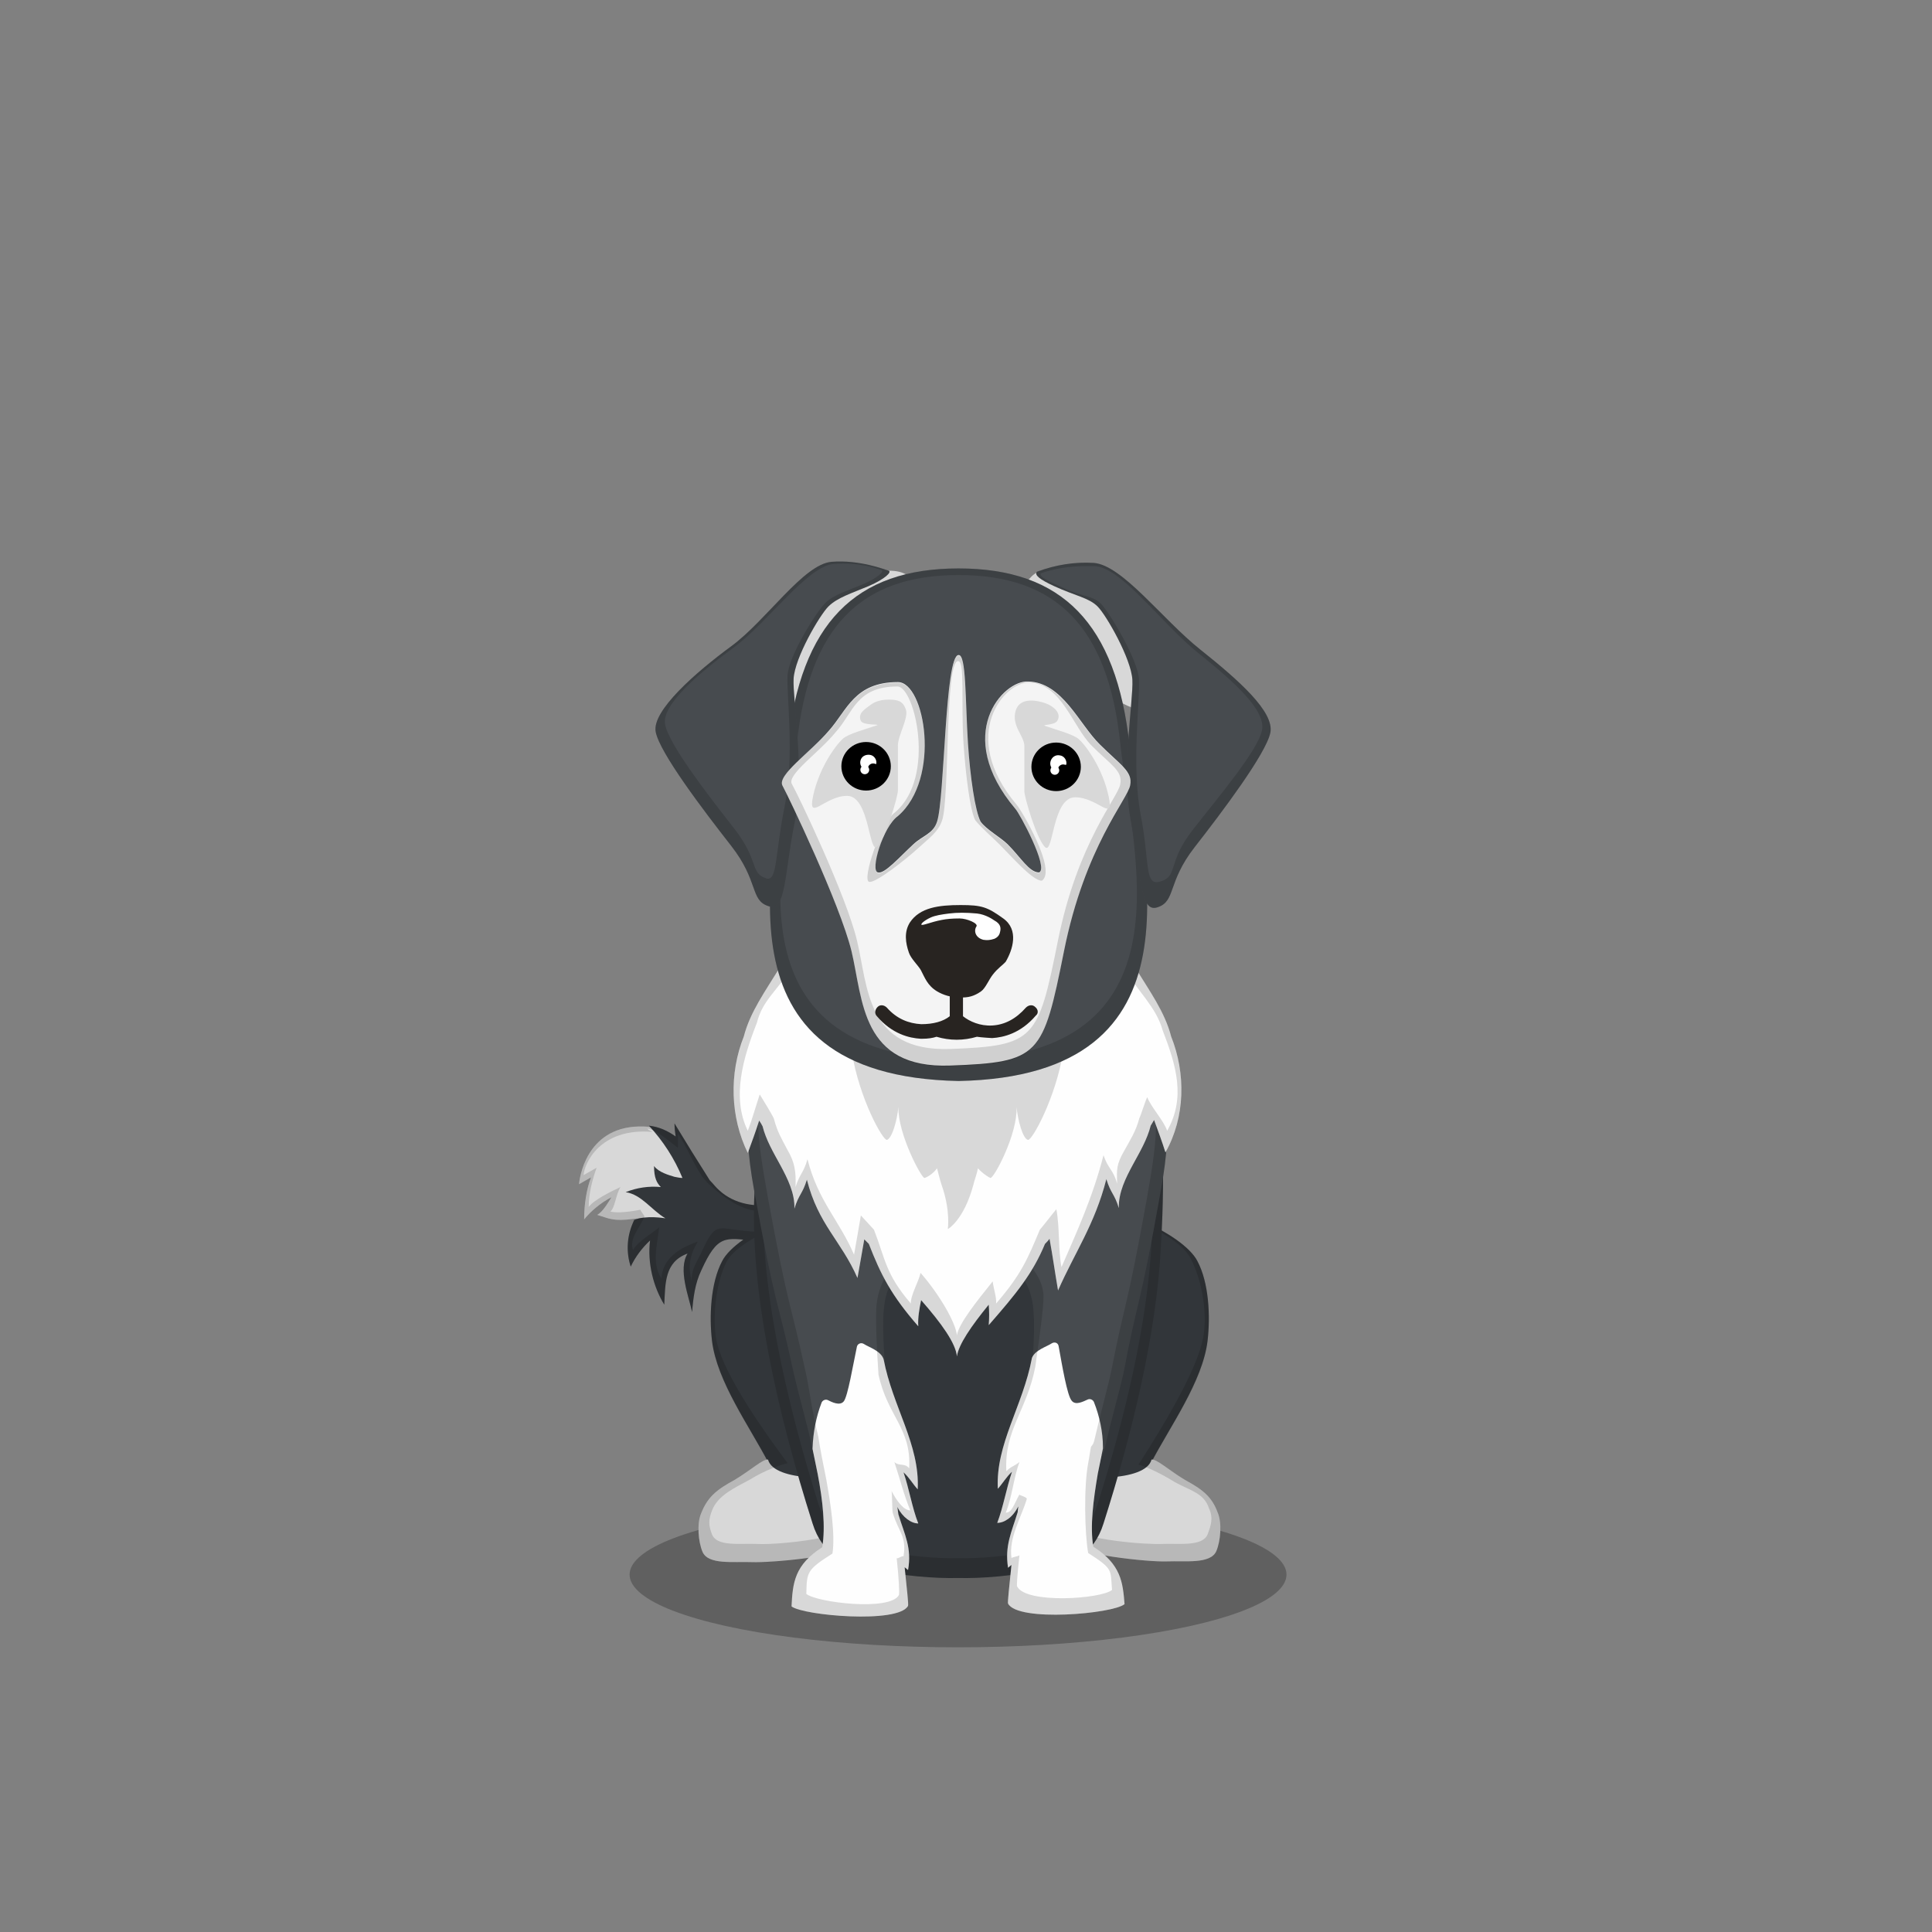 ﻿<?xml version="1.0" encoding="utf-8"?><!DOCTYPE svg PUBLIC "-//W3C//DTD SVG 1.1//EN" "http://www.w3.org/Graphics/SVG/1.1/DTD/svg11.dtd"><svg x="0" y="0" width="340px" height="340px" viewBox="0, 0, 340, 340" preserveAspectRatio="xMidYMid" font-size="0" id="a" enable-background="new 0 0 340 340" xmlns="http://www.w3.org/2000/svg" xmlns:xlink="http://www.w3.org/1999/xlink" xmlns:xml="http://www.w3.org/XML/1998/namespace" version="1.1"><rect x="0" y="0" width="340" height="340" fill="#808080" stroke="none"/><g id="b" fill="#000"><g id="c"><g transform="translate(0, 0) translate(0, 224)" id="d"><ellipse cx="168.6" cy="53.1" rx="57.8" ry="12.8" fill-opacity="0.25" id="e" /></g><g id="f"><g transform="translate(101.5, 74.8) translate(20.5, 139.5) scale(-1, 1) translate(-20.5, -139.5) translate(0, 122)" id="g"><g id="h"><path d="M28.3 1.5 C38.6 0.6 40.4 9.4 40.6 11.6 C39.9 11.2 39.2 10.8 38.5 10.4 C39.3 12.6 39.7 15.1 39.7 17.8 C38.6 16.4 36.7 14.8 34.9 13.9 C35.7 15.2 36.5 16.5 37.4 17 C35.4 17.6 34.6 18.2 31 17.7 C28.6 17.4 27.5 17.8 24.4 18.3 C23.8 18.4 19.5 10.8 21.8 5.7 C23.2 3.5 27.3 1.5 28.3 1.5 z" id="i" fill="#D8D8D8" /><path d="M6 15 C9.4 15.8 13.3 15.1 15.9 12.7 C16.5 12.2 17 11.5 17.6 10.9 C19.7 7.6 21.8 4.2 23.8 0.9 C23.8 1.7 23.7 2.5 23.6 3.2 C25 2.2 26.5 1.5 28.3 1.3 C25.8 4 23.8 7.1 22.4 10.5 C22.8 10.5 23.3 10.4 23.8 10.3 C24.8 10 26.6 9.5 27.4 8.4 C27.4 10.5 26.9 11.4 26.2 12.1 C28.3 11.9 30.4 12.2 32.4 13 C29.6 13.4 27.8 16.2 25.4 17.6 C25.5 17.6 28.8 17 30.9 17.9 C31 18.1 31.1 18.4 31.2 18.6 C32.2 21 32.3 23.7 31.5 26.1 C30.7 24.4 29.5 22.8 28.1 21.5 C28.6 25.5 27.5 29.7 25.6 32.8 C25.4 29.1 25.6 25.3 21.5 23.8 C23.2 26.6 21.3 31.3 20.7 34.1 C20.5 31.6 20.2 29.1 19.1 26.8 C16.2 20.4 14.9 21 9.6 21.6 C6.3 21.9 1.1 21 1 18.4 C0.9 15.8 4.2 14.6 6 15 z" id="j" fill="#32363A" /><path d="M30 17.6 C30.3 17.7 30.6 17.8 30.9 17.9 C31 18.1 31.1 18.4 31.2 18.6 C32.2 21 32.3 23.7 31.5 26.1 C30.7 24.4 29.5 22.8 28.1 21.5 C28.6 25.5 27.5 29.7 25.6 32.8 C25.4 29.1 25.6 25.3 21.5 23.8 C23.2 26.6 21.3 31.3 20.7 34.1 C20.5 31.6 20.2 29.1 19.1 26.8 C16.2 20.4 14.9 21 9.6 21.6 C6.3 21.9 1.1 21 1 18.4 C0.9 15.8 4.2 14.6 6 15 C9.4 15.8 13.3 15.1 15.9 12.7 C16.5 12.2 17 11.5 17.6 10.9 C19.7 7.6 21.8 4.2 23.8 0.9 C23.8 1.7 23.7 2.5 23.6 3.2 C25 2.2 26.5 1.5 28.3 1.3 C28.2 1.4 28.2 1.4 28.1 1.5 C28.2 1.5 28.2 1.5 28.3 1.5 C38.6 0.6 40.4 9.4 40.6 11.6 L38.5 10.4 C39.3 12.6 39.7 15.1 39.7 17.8 C38.6 16.4 36.7 14.8 34.9 13.9 C35.7 15.2 36.5 16.5 37.4 17 C35.4 17.6 34.6 18.2 31 17.7 C30.6 17.7 30.3 17.6 30 17.6 z M29.8 16.1 C29.5 16 33.3 16.9 35.1 16.4 C34.3 15.9 34.1 13.3 33.3 12.1 C35 12.9 37.9 14.3 38.9 15.6 C38.9 13.2 38.2 10.6 37.5 8.7 L39.8 10 C39.7 8.1 37 1.6 27.7 2.4 C27.6 2.4 28.5 2 28.4 2 C28.5 1.9 28.5 1.9 28.6 1.8 C27 2 24.4 4.3 23.2 5.2 C23.2 4.6 23.2 3.4 23.2 2.7 C21.3 5.6 20.8 7.4 18.9 10.3 C18.4 10.9 17.9 11.5 17.4 11.9 C15 14.1 11 16.9 7.9 16.2 C6.2 15.8 2.7 15.8 2.8 18.1 C2.9 20.4 8.7 20.1 11.6 19.8 C16.5 19.3 16.6 18.2 19.2 23.9 C20.2 25.9 20.7 26.4 20.8 28.6 C21.4 26.1 21.2 24.2 19.7 21.7 C23.4 23 25.9 24.9 26.1 28.2 C27.8 25.5 26.9 22.7 26.5 19.2 C27.8 20.3 30.3 21.7 31.1 23.2 C31.8 21.1 30 19.5 29.1 17.3 C29 17.2 29.8 16.3 29.8 16.1 z" opacity="0.15" id="k" /></g></g><g transform="translate(126.2, 270.3) scale(1.28) translate(-126.2, -270.3) translate(104.1, 102.4) translate(19, 122)" id="l"><path d="M10.2 35.9 C7.6 30.9 3.1 24.7 2.4 19.1 C2 15.7 2.2 11.1 3.8 8.1 C5.7 4.4 16.5 -0.9 23.4 1.2 C30.3 3.2 32.3 18.7 26 30.3 C23 35.9 24.7 39.9 24.7 43 C24.7 45.8 22.5 47.5 20.2 48.1 C15.2 49.3 8.9 49.1 6.6 48.4 C6.3 48.3 6 48.2 5.7 48.1 C2.5 46.6 9.8 35.9 10.2 35.9 z" id="m" fill="#32363A" /><path d="M5.5 38.2 C7.8 36.8 9.4 35.3 10.1 35.4 C10.9 38.5 20.1 38.3 24.3 37 C24.3 39.4 25 40.1 25 41.8 C25 44.6 26.3 44.9 23.2 46.9 C20.3 48.8 10.5 49.6 7.9 49.5 C5.3 49.4 1.9 49.9 1.1 48.1 C0.5 46.7 0.3 44.2 0.9 42.8 C1.8 40.5 3.1 39.5 5.5 38.2 z" id="n" fill="#D8D8D8" /><path d="M9.9 35.4 C7.3 30.5 3 24.5 2.4 19.1 C2 15.7 2.2 11.1 3.8 8.1 C5.7 4.4 16.5 -0.9 23.4 1.2 C30.3 3.2 32.3 18.7 26 30.3 C24.6 32.9 24.2 35.1 24.2 37 C24.2 37 24.3 37 24.3 37 C24.3 39.4 25 40.1 25 41.8 C25 44.6 26.3 44.9 23.2 46.9 C22.7 47.2 22 47.5 21.1 47.8 C20.8 47.9 20.5 48 20.2 48.1 C19.6 48.2 19 48.4 18.4 48.5 C14.5 49.3 9.6 49.6 7.9 49.5 C5.3 49.4 1.9 49.9 1.1 48.1 C0.5 46.7 0.3 44.2 0.9 42.8 C1.8 40.5 3.1 39.5 5.5 38.2 C7.6 36.9 9.2 35.5 9.9 35.4 z M2.9 18.4 C3.3 21.7 6.6 27.6 12.8 35.9 C12.1 36 9.6 36.9 7.7 38.1 C5.5 39.3 3.2 40.3 2.4 42.4 C1.9 43.7 1.9 44.4 2.4 45.7 C3.1 47.4 6.2 46.9 8.6 47 C10.2 47.1 14.6 46.8 18.2 46 C18.8 45.9 19.3 45.8 19.8 45.7 C20.1 45.6 20.4 45.5 20.6 45.4 C21.4 45.2 22 44.9 22.5 44.6 C25.3 42.7 22.7 38.1 22.7 35.9 C22.7 35.9 23.8 31.6 25.1 29.2 C30.8 18.5 29 4.2 22.7 2.3 C16.4 0.4 6.2 4.8 4.4 8.2 C3 11 2.5 15.2 2.9 18.4 z" opacity="0.15" id="o" /></g><g transform="translate(211.1, 270.3) scale(1.28) translate(-211.1, -270.3) translate(111.6, 102.4) translate(88, 147) scale(-1, 1) translate(-88, -147) translate(73, 122)" id="p"><path d="M10.2 35.9 C7.6 30.9 3.1 24.7 2.4 19.1 C2 15.7 2.2 11.1 3.8 8.1 C5.7 4.4 16.5 -0.9 23.4 1.2 C30.3 3.2 32.3 18.7 26 30.3 C23 35.9 24.7 39.9 24.7 43 C24.7 45.8 22.2 47 19.9 47.6 C14.9 48.8 8.9 49.1 6.6 48.4 C6.3 48.3 6 48.2 5.7 48.1 C2.5 46.6 9.8 35.9 10.2 35.9 z" id="q" fill="#32363A" /><path d="M5.5 38.2 C7.8 36.8 9.4 35.3 10.1 35.4 C10.9 38.5 20.1 38.3 24.3 37 C24.3 39.4 24.8 39.6 24.8 41.3 C24.8 44.1 26.3 44.7 23.3 46.6 C20.4 48.5 10.5 49.5 8 49.4 C5.5 49.3 2 49.8 1.2 48 C0.6 46.6 0.4 44.1 1 42.7 C1.8 40.5 3.1 39.5 5.5 38.2 z" id="r" fill="#D8D8D8" /><path d="M9.9 35.4 C7.3 30.5 3 24.5 2.4 19.1 C2 15.7 2.2 11.1 3.8 8.1 C5.7 4.4 16.5 -0.9 23.4 1.2 C30.3 3.2 32.3 18.7 26 30.3 C24.6 32.9 24.2 35.1 24.2 37 C24.2 37 24.3 37 24.3 37 C24.3 39.4 24.8 39.6 24.8 41.3 C24.8 44.1 26.3 44.7 23.3 46.6 C20.4 48.5 10.5 49.5 8 49.4 C5.5 49.3 2 49.8 1.2 48 C0.6 46.6 0.4 44.1 1 42.7 C1.8 40.5 3.1 39.5 5.5 38.2 C7.6 36.9 9.2 35.5 9.9 35.4 z M2.9 18 C3.3 21.4 6.3 27.4 11.9 36.1 C11.2 36.2 8.8 37.3 6.9 38.5 C4.7 39.7 2.9 40 2.2 42.1 C1.6 43.4 1.9 44.4 2.4 45.7 C3.1 47.4 6.4 46.9 8.6 47 C10.9 47.1 19.2 46.5 21.8 44.7 C23.4 43.7 22.6 39.9 22.9 36 C23.1 33.1 24.5 30 25.1 29 C30.9 18.1 29.1 3.6 22.7 1.7 C16.4 -0.3 6.4 4.3 4.7 7.8 C3.2 10.7 2.5 14.8 2.9 18 z" opacity="0.15" id="s" /></g><g transform="translate(101.5, 74.8) translate(25, 82)" id="t"><path d="M75.6 28.2 C72 20 73.4 11 71.2 5.7 C68.7 -0.3 56.9 0.4 42.1 0.4 C27.3 0.4 15.4 -0.2 13 5.7 C10.8 11 12.2 20 8.6 28.2 C4.8 36.7 7 39.4 6.3 52.6 C5.3 70.2 10.4 92.1 16.5 111.3 C18.2 116.8 22.2 118.4 25.8 119.2 C32.4 120.6 38.3 121 42.1 120.9 C46 121 51.9 120.6 58.4 119.2 C62 118.4 66 116.8 67.7 111.3 C72.7 95.6 77 78.1 77.8 62.6 C78 59.2 79.3 36.7 75.6 28.2 z" id="u" fill="#32363A" /><path d="M75.6 28.2 C79.3 36.7 78 59.2 77.8 62.6 C77 78.1 72.7 95.6 67.7 111.3 C66 116.8 62 118.4 58.4 119.2 C51.9 120.6 46 121 42.1 120.9 L42.1 120.8 L42.1 120.9 C38.3 121 32.4 120.6 25.8 119.2 C22.2 118.4 18.2 116.8 16.5 111.3 C10.4 92.1 5.3 70.2 6.3 52.6 C7 39.4 4.8 36.7 8.6 28.2 C12.2 20 10.8 11 13 5.7 C15.4 -0.2 27.3 0.4 42.1 0.4 C56.9 0.4 68.7 -0.3 71.2 5.7 C73.4 11 72 20 75.6 28.2 z M74.1 27.9 C70.7 20 72 11.3 69.9 6.2 C67.5 0.4 56.2 1.1 42.1 1.1 C28 1.1 16.6 0.5 14.3 6.2 C12.2 11.3 13.5 20 10.1 27.9 C6.5 36.1 8.6 38.7 7.9 51.4 C6.9 68.4 11.8 89.6 17.6 108.1 C19.3 113.4 23.1 114.9 26.5 115.7 C32.8 117.1 38.5 117.5 42.1 117.4 C45.8 117.5 51.5 117.1 57.7 115.7 C61.1 114.9 64.9 113.4 66.6 108.1 C71.4 92.9 75.5 76.1 76.2 61.1 C76.4 57.8 77.7 36.1 74.1 27.9 z" opacity="0.15" id="v" /></g><g fill-rule="evenOdd" transform="translate(101.5, 74.8) translate(67, 148) scale(-1, 1) translate(-67, -148) translate(27, 86)" id="w"><g id="x"><path d="M4.2 48.6 C1.9 35.9 3.3 31.3 7.6 21.8 C17.6 33.1 28.5 36.5 40.5 38.4 C50 37 61.7 33.9 72.4 21.8 C76.7 31.3 78.1 35.9 75.8 48.6 C71.9 70.1 71.8 67 68.8 80.9 C68.1 84 66.7 88.9 65.5 94.1 C64.1 100.2 51.8 95.1 52.8 79.4 C53.1 74.8 53.2 71 52.9 69 C52.1 62.5 47.9 60.6 39.8 56.8 C31.8 60.6 27.6 62.5 26.7 69 C26.4 71 26.5 74.8 26.8 79.4 C27.8 95.1 15.5 100.2 14.1 94.1 C12.9 88.9 11.5 84 10.8 80.9 C8.2 67.1 8 70.1 4.2 48.6 z" id="y" fill="#474B4F" /><path d="M16.1 111.4 C16.7 107.8 16.1 103.2 15.3 98.5 C15 97 14.7 95.6 14.4 94.1 C14.4 94 14.4 94 14.4 93.9 C14.4 91.2 15 88.4 16 85.9 C16.2 85.5 16.7 85.3 17.1 85.5 C17.8 85.8 19.2 86.6 19.9 85.7 C20.7 84.8 21.6 79.4 22.2 76.1 C22.3 75.5 22.9 75.3 23.4 75.6 C24.3 76.2 26.4 76.8 26.9 78.2 C28.5 86.7 33.3 93.3 32.9 101.2 C32 100.2 31.4 99.1 30.4 98.2 C31.4 101.1 31.9 104.3 33 107.2 C31.8 107.2 30.3 106.3 29.3 104.3 C29.3 104.6 29.4 104.9 29.4 105.3 C30.5 108.9 31.7 111.2 31.1 115.1 C30.9 114.9 30.7 114.8 30.5 114.6 C30.9 118.6 31.2 121.2 31.1 121.4 C29.4 124.7 12.6 123.2 10.6 121.5 C10.9 117.7 11.2 114.5 16.1 111.4 z" id="z" fill="#FEFEFE" /><path d="M50.6 104.4 C49.6 106.3 48.1 107.3 46.9 107.3 C48 104.5 48.5 101.2 49.5 98.3 C48.5 99.2 47.9 100.3 47 101.3 C46.6 93.4 51.4 86.8 53 78.4 C53.5 76.9 55.6 76.3 56.5 75.7 C57 75.4 57.6 75.7 57.7 76.2 C58.4 79.5 59.3 84.9 60 85.8 C60.7 86.7 62.2 85.9 62.8 85.6 C63.2 85.4 63.7 85.6 63.9 86 C64.9 88.6 65.4 91.3 65.5 94 C65.5 94.1 65.5 94.1 65.5 94.2 C65.2 95.7 64.9 97.1 64.6 98.6 C63.7 103.3 63.2 107.9 63.8 111.5 C68.7 114.6 69 117.8 69.2 121.9 C67.2 123.5 50.4 125 48.7 121.8 C48.6 121.5 48.9 118.9 49.3 115 C49.1 115.2 48.9 115.3 48.7 115.5 C48 111.6 49.3 109.3 50.4 105.7 C50.5 105.1 50.5 104.8 50.6 104.4 z" id="a1" fill="#FEFEFE" /><path d="M14.1 94.1 C12.9 88.9 11.5 84 10.8 80.9 C8.2 67.1 8 70.1 4.2 48.6 C1.9 35.9 3.3 31.3 7.6 21.8 C17.6 33.1 28.5 36.5 40.5 38.4 C50 37 61.7 33.9 72.4 21.8 C76.7 31.3 78.1 35.9 75.8 48.6 C71.9 70.1 71.8 67 68.8 80.9 C68.1 84 66.7 88.9 65.5 94.1 C65.2 95.7 64.9 97.1 64.6 98.6 C63.7 103.3 63.2 107.9 63.8 111.5 C68.7 114.6 69 117.8 69.2 121.9 C67.2 123.5 50.4 125 48.7 121.8 C48.6 121.5 48.9 118.9 49.3 115 C49.1 115.2 48.9 115.3 48.7 115.5 C48 111.6 49.3 109.3 50.4 105.7 C50.5 105.1 50.5 104.8 50.6 104.4 C49.6 106.3 48.1 107.3 46.9 107.3 C48 104.5 48.5 101.2 49.5 98.3 C48.5 99.2 47.9 100.3 47 101.3 C46.6 93.7 51 87.3 52.8 79.4 C53.1 74.8 53.2 71 52.9 69 C52.1 62.5 47.9 60.6 39.8 56.8 C31.8 60.6 27.6 62.5 26.7 69 C26.4 70.8 26.5 73.9 26.7 77.8 C26.8 77.9 26.8 78.1 26.9 78.2 C28.5 86.7 33.3 93.3 32.9 101.2 C32 100.2 31.4 99.1 30.4 98.2 C31.4 101.1 31.9 104.3 33 107.2 C31.8 107.2 30.3 106.3 29.3 104.3 C29.3 104.6 29.4 104.9 29.4 105.3 C30.5 108.9 31.7 111.2 31.1 115.1 C30.9 114.9 30.7 114.8 30.5 114.6 C30.9 118.6 31.2 121.2 31.1 121.4 C29.4 124.7 12.6 123.2 10.6 121.5 C10.9 117.7 11.2 114.5 16.1 111.4 C16.7 107.8 16.1 103.2 15.3 98.5 C15.1 97.4 14.9 96.4 14.7 95.4 C14.4 95 14.2 94.6 14.1 94.1 z M15.9 92.6 C16 93.1 16.2 93.5 16.5 93.8 C16.7 94.8 16.8 95.7 17 96.7 C17.8 101 17.6 109.1 17 112.5 C12.5 115.4 13.1 115.4 12.8 119 C14.7 120.6 27.9 121.5 29.5 118.4 C29.6 118.2 29.5 116.7 29.1 112.9 C29.3 113.1 30.3 113.2 30.5 113.4 C31 109.8 28.8 106.3 27.8 103 C27.8 102.6 29.1 102.4 29.1 102.2 C30.1 104 30.4 105.4 31.5 105.4 C30.4 102.7 30.1 99.2 29.1 96.5 C30.1 97.3 30.5 97.2 31.4 98.1 C31.8 90.8 27.8 87.5 26.3 79.7 C25.2 72.1 24.7 67.8 24.9 66.7 C25.7 60.7 33.1 57.4 40.5 53.9 C48.1 57.4 53.5 62.5 54.2 68.5 C54.5 70.4 54.2 76.8 53.9 81.1 C52.3 88.5 48.1 90.5 48.5 97.6 C49.3 96.6 50.2 97.3 51.1 96.5 C50.2 99.2 49.4 102.4 48.3 105 C49.5 105 50.7 103.3 51.6 101.6 C51.5 101.9 51.5 104.9 51.4 105.4 C50.4 108.8 48.9 109.5 49.5 113.1 C49.7 112.9 50.5 113.6 50.7 113.4 C50.3 117 50.2 119.6 50.3 119.9 C51.9 122.8 64.8 121.2 66.6 119.7 C66.5 115.9 66.6 115.5 62 112.6 C61.5 109.3 62.3 103.9 63.1 99.5 C63.4 98.1 64.3 93.5 64.5 92 C65.7 87.2 66.1 83.2 66.8 80.3 C69.6 67.4 69.6 70.3 73.3 50.3 C75.4 38.5 76.3 33 72.3 24.2 C62.3 35.4 49.3 39.5 40.5 40.8 C29.3 39.1 17.3 34.7 8 24.2 C4 33 4.6 38.5 6.7 50.3 C10.3 70.3 10.4 67.5 12.9 80.3 C13.5 83.2 14.8 87.8 15.9 92.6 z" opacity="0.15" id="b1" /><path d="M2.4 21.6 C3.5 17.3 6.2 13.6 8.9 9.2 C13.9 1.1 34.4 0.4 40 0.4 C45.6 0.4 66.1 1.1 71.1 9.2 C73.8 13.6 76.5 17.3 77.6 21.6 C80.2 28.1 80 35.8 76.9 42.1 C76.2 40.2 75.5 38.3 74.9 36.4 C74.7 36.7 74.5 37 74.3 37.4 C73.7 39.8 72.4 42 71.2 44.2 C69.9 46.6 68.6 49.2 68.7 51.9 C67.9 49.3 67.3 49.4 66.5 46.8 C64.5 54.7 60.5 57.5 57.6 64.1 C57 60.6 56.9 60.3 56.4 57.3 C56.1 57.6 55.9 57.8 55.6 58.1 C53.5 63.5 51.7 67.1 46.9 72.6 C47 71.1 46.7 69.5 46.4 68 C42.8 72.1 40.3 75.6 40.1 77.9 C39.8 75.8 37.6 72.6 34.5 68.8 C34.4 70 34.4 71.2 34.5 72.4 C29.7 66.9 26.8 63.4 24.6 58.1 C24.3 57.8 24 57.5 23.8 57.2 C23.2 60.5 22.9 62.8 22.3 66.3 C19.4 59.7 15.8 54.6 13.8 46.7 C13 49.3 12.4 49.2 11.6 51.8 C11.7 49.1 10.4 46.5 9.1 44.1 C7.9 41.9 6.6 39.7 6 37.3 C5.8 37 5.6 36.6 5.4 36.3 C4.7 38.2 4 40.1 3.4 42 C-0.1 35.8 -0.2 28.1 2.4 21.6 z" id="c1" fill="#FEFEFE" /><path d="M23.2 1.7 C30 0.2 37 0.4 40 0.4 C43 0.4 50 0.2 56.8 1.7 C62.7 4.6 60.2 19.3 59 23 C58.9 23.5 58.7 23.9 58.6 24.3 C57.3 32.5 53.1 40 52.4 39.8 C51.5 39.5 50.6 36.3 50.4 34 C50.5 38.8 46.3 46.6 45.8 46.5 C45.4 46.4 44.3 45.8 43.6 44.8 C43.3 45.9 43.1 46.8 42.8 47.7 C41.2 52.2 41.7 55.5 41.7 55.5 C41.7 55.5 38.9 54 37.2 47.7 C37 46.8 36.6 45.9 36.4 44.8 C35.6 45.7 34.5 46.4 34.2 46.5 C33.6 46.6 29.4 38.8 29.6 34 C29.4 36.3 28.5 39.6 27.6 39.8 C26.9 40 22.7 32.4 21.4 24.3 C21.3 23.9 21.1 23.5 21 23 C19.8 19.3 17.3 4.5 23.2 1.7 z" id="d1" fill="#D8D8D8" /><path d="M22.5 2.1 C22.7 1.9 23 1.8 23.2 1.7 C30 0.2 37 0.4 40 0.4 C43 0.4 50 0.2 56.8 1.7 C57 1.8 57.3 1.9 57.5 2.1 C63.3 3.3 68.8 5.5 71.1 9.2 C73.8 13.6 76.5 17.3 77.6 21.6 C80.2 28.1 80 35.8 76.9 42.1 C76.2 40.2 75.5 38.3 74.9 36.4 C74.7 36.7 74.5 37 74.3 37.4 C73.7 39.8 72.4 42 71.2 44.2 C69.9 46.6 68.6 49.2 68.7 51.9 C67.9 49.3 67.3 49.4 66.5 46.8 C64.5 54.7 60.5 57.5 57.6 64.1 C57 60.6 56.9 60.3 56.4 57.3 L55.6 58.1 C53.5 63.5 51.7 67.1 46.9 72.6 C47 71.1 46.7 69.5 46.4 68 C42.8 72.1 40.3 75.6 40.1 77.9 C39.8 75.8 37.6 72.6 34.5 68.8 C34.4 70 34.4 71.2 34.5 72.4 C29.7 66.9 26.8 63.4 24.6 58.1 C24.3 57.8 24 57.5 23.8 57.2 C23.2 60.5 22.9 62.8 22.3 66.3 C19.4 59.7 15.8 54.6 13.8 46.7 C13 49.3 12.4 49.2 11.6 51.8 C11.7 49.1 10.4 46.5 9.1 44.1 C7.9 41.9 6.6 39.7 6 37.3 C5.8 37 5.6 36.6 5.4 36.3 C4.7 38.2 4 40.1 3.4 42 C-0.1 35.8 -0.2 28.1 2.4 21.6 C3.5 17.3 6.2 13.6 8.9 9.2 C11.2 5.5 16.7 3.4 22.5 2.1 z M23.6 2.9 C18.1 4.1 12.9 6.1 10.7 9.6 C8.2 13.7 5 16.5 3.9 20.5 C1.5 26.7 -0.2 32.4 3.1 38.2 C3.7 36.4 5.9 34.1 6.6 32.3 C6.8 32.5 7.8 35.7 8 36 C8.6 38.3 9.6 39.8 10.7 41.8 C12 44.1 12 44.9 11.9 47.5 C12.6 45 13.5 44.9 14.3 42.5 C16.2 49.9 19 56 21.7 62.2 C22.3 58.9 22 55.1 22.6 52 C22.8 52.2 25.2 55.3 25.5 55.6 C27.6 60.6 28.7 63.4 33.2 68.6 C33.1 67.5 33.7 65.8 33.8 64.7 C36.7 68.3 39.8 72.2 40.1 74.2 C40.3 72 43.1 67.1 46.5 63.2 C46.8 64.7 48.3 67.2 48.2 68.6 C52.7 63.4 52.7 60.7 54.7 55.6 L57 53.1 C57.5 55.9 57.6 56.7 58.2 60 C60.9 53.8 64.5 50.6 66.4 43.2 C67.1 45.7 67.7 45.6 68.5 48.1 C68.4 45.5 68.6 43.8 69.9 41.6 C71 39.5 71.7 38.4 72.3 36.1 C72.4 35.7 74.6 32.1 74.8 31.8 C75.4 33.6 76.2 36.4 76.9 38.2 C79.8 32.3 77.7 25.3 75.3 19.2 C74.3 15.2 71.8 13.7 69.3 9.6 C67.1 6.1 61.9 4.1 56.4 2.9 C56.2 2.8 56 2.6 55.8 2.5 C49.4 1.1 42.7 1 39.9 1 C37.1 1 30.6 1.1 24.2 2.5 C24 2.6 23.8 2.8 23.6 2.9 z" opacity="0.15" id="e1" /></g></g></g><g transform="translate(168.5, 181.5) scale(0.971) translate(-168.5, -181.5)" id="f1"><g transform="translate(92, 3) translate(85.3, 93.4)" id="g1"><path d="M4.4 2.9 C7.1 -0.3 14.5 1.5 21.1 6.9 L25.4 10.5 C31.9 15.9 35 22.9 32.4 26.1 L32.4 26.1 C29.7 29.3 22.3 27.5 15.7 22.1 L11.4 18.5 C8.2 15.8 1.5 11.1 0.7 9.8 C-1.2 7.3 3 4.5 4.4 2.9 L4.4 2.9 z" id="h1" fill="#D8D8D8" /></g><g transform="translate(16, 3) translate(97.7, 93.2)" id="i1"><path d="M46.6 3.4 C43.9 0.2 36.5 2 29.9 7.4 L25.6 11 C19.1 16.4 16 23.4 18.6 26.6 L18.6 26.6 C21.3 29.8 28.7 28 35.3 22.6 L39.6 19 C42.8 16.3 49.5 11.6 50.3 10.3 C52.1 7.8 47.9 5 46.6 3.4 L46.6 3.4 z" id="j1" fill="#D8D8D8" /></g><g transform="translate(109.2, 97.1) translate(25, 0)" id="k1"><g id="l1"><g id="m1"><path d="M65.5 32.7 C63.1 10.4 53.2 0.5 34.5 0.5 C15.8 0.5 5.9 10.4 3.5 32.7 C1.3 53.3 -11.1 92.5 34.5 93.4 C80.1 92.5 67.7 53.3 65.5 32.7 z" id="n1" fill="#474B4F" /><path d="M65.5 32.7 C67.7 53.3 80.1 92.5 34.5 93.4 C-11.1 92.5 1.3 53.3 3.5 32.7 C5.9 10.4 15.8 0.5 34.5 0.5 C53.2 0.5 63.1 10.4 65.5 32.7 z M63.8 32.2 C61.6 11.1 52.2 1.7 34.5 1.7 C16.8 1.7 7.4 11.1 5.2 32.2 C3.1 51.7 -8.6 88.7 34.5 89.6 C77.6 88.7 65.9 51.7 63.8 32.2 z" opacity="0.15" id="o1" /></g></g></g><g transform="translate(97.7, 93.2) translate(16, 3)" id="p1"><path d="M38.7 4.6 C35.6 5.9 33 6.7 31.4 8.3 C29.8 9.9 25.3 17.6 25.1 21.4 C24.9 25.2 27.2 38.1 25.3 47.4 C23.4 56.7 23.8 63.8 20.5 62.6 C17.2 61.5 18.8 58.1 13.8 51.7 C8.8 45.3 0.8 34.8 0.1 31 C-0.6 27.2 7.4 20.2 13.8 15.5 C20.2 10.8 26.9 0.6 32 0.2 C37.1 -0.2 41.6 1.6 42.3 1.8 C43 2 41.7 3.3 38.7 4.6 z" id="q1" fill="#474B4F" /><path d="M38.7 4.6 C35.6 5.9 33 6.7 31.4 8.3 C29.8 9.9 25.3 17.6 25.1 21.4 C24.9 25.2 27.2 38.1 25.3 47.4 C23.4 56.7 23.8 63.8 20.5 62.6 C17.2 61.5 18.8 58.1 13.8 51.7 C8.8 45.3 0.8 34.8 0.1 31 C-0.6 27.2 7.4 20.2 13.8 15.5 C20.2 10.8 26.9 0.6 32 0.2 C37.1 -0.2 41.6 1.6 42.3 1.8 C43 2 41.7 3.3 38.7 4.6 z M37.6 4.3 C40.4 3.1 41.6 1.9 41 1.7 C40.4 1.5 37 0.2 32.3 0.6 C27.6 1 20.3 11.3 14.3 15.7 C8.3 20.1 1.2 26 1.8 29.6 C2.4 33.2 9.6 42.5 14.3 48.5 C19 54.5 17.1 56.6 20.2 57.6 C22.2 58.1 21.7 53.2 23.5 44.4 C25.3 35.6 23.8 24.4 24 20.8 C24.2 17.2 29.3 9.2 30.8 7.7 C32.3 6.2 34.7 5.5 37.6 4.3 z" opacity="0.15" id="r1" /></g><g transform="translate(85.3, 93.4) translate(92, 3)" id="s1"><path d="M8.7 4.4 C12.6 6.2 15 6.5 16.6 8.1 C18.2 9.7 22.7 17.6 22.9 21.4 C23.1 25.2 20.8 38.1 22.7 47.4 C24.6 56.7 24.2 63.8 27.5 62.6 C30.8 61.5 29.2 58.1 34.2 51.7 C39.2 45.3 47.1 34.8 47.9 31 C48.7 27.2 42.1 21.4 35.2 15.9 C28.3 10.4 21.1 0.6 15.9 0.2 C12.5 0 9.1 0.5 5.6 1.8 C5.1 2.4 6.1 3.2 8.7 4.4 z" id="t1" fill="#474B4F" /><path d="M8.7 4.4 C6.1 3.2 5.1 2.4 5.6 1.8 C9.1 0.5 12.5 0 15.9 0.2 C21.1 0.6 28.3 10.4 35.2 15.9 C42.1 21.4 48.7 27.2 47.9 31 C47.1 34.8 39.2 45.3 34.2 51.7 C29.2 58.1 30.8 61.5 27.5 62.6 C24.2 63.8 24.6 56.7 22.7 47.4 C20.8 38.1 23.1 25.2 22.9 21.4 C22.7 17.6 18.2 9.7 16.6 8.1 C15 6.5 12.6 6.2 8.7 4.4 z M10.3 4.7 C14 6.4 15.7 6.1 17.2 7.6 C18.7 9.1 23.9 17.7 24.1 21.3 C24.3 24.9 22.7 37 24.4 45.8 C26.1 54.6 25 59 28.1 57.9 C31.2 56.9 29.2 54.5 33.9 48.5 C38.6 42.5 45.7 34.1 46.4 30.5 C47.1 26.9 41.3 21.7 34.8 16.5 C28.3 11.3 21.1 1.2 16.2 0.8 C13 0.7 9.6 0.9 6.3 2.1 C5.9 2.7 7.9 3.6 10.3 4.7 z" opacity="0.15" id="u1" /></g><g id="v1"><g transform="translate(-287, 59.9) translate(40, 47)" id="w1"><path d="M383.8 30.1 C384.8 31.9 394.2 51.5 396.3 60.1 C398.4 68.9 398 81.4 414.2 80.8 C430.4 80.2 431 79.1 434.8 60.1 C438.6 41.1 446.4 32.5 446.8 30 C447.3 27.5 445 26.3 441.3 22.6 C437.6 19 434.5 11.3 428.3 11.2 C423.8 10.9 414.6 20.8 426 34.3 C426.7 35 432.1 45 430.3 45.8 C428.5 45.8 427 43.1 424.6 40.7 C423.4 39.5 420.7 38 419.7 36.6 C418.7 34.7 417.8 28.5 417.4 22.4 C416.9 14.4 417.1 6.3 415.7 6.4 C413.2 6.4 413.2 32.4 411.8 36.6 C411.1 38.8 409.2 39.1 407.5 40.7 C404.9 43.1 402.3 46.1 401.1 45.8 C399.6 45.6 402 37.5 404.7 35.6 C412.6 28.8 409.6 11.3 404.7 11.3 C396.8 11.3 395.5 16.4 392.2 20.1 C388.9 24 382.7 28.2 383.8 30.1 z" id="x1" fill="#F4F4F4" /><path d="M383.8 30.1 C382.7 28.2 388.9 24 392.2 20.2 C395.5 16.5 396.8 11.4 404.7 11.4 C409.6 11.4 412.6 28.9 404.7 35.7 C402 37.6 399.6 45.7 401.1 45.9 C402.3 46.2 404.9 43.2 407.5 40.8 C409.2 39.2 411.1 38.9 411.8 36.7 C413.2 32.5 413.2 6.5 415.7 6.5 C417.1 6.4 416.9 14.5 417.4 22.5 C417.8 28.6 418.7 34.8 419.7 36.7 C420.7 38.1 423.4 39.6 424.6 40.8 C427 43.2 428.5 45.9 430.3 45.9 C432.1 45.1 426.7 35.1 426 34.4 C414.6 20.9 423.8 11 428.3 11.3 C434.5 11.4 437.6 19.1 441.3 22.7 C445 26.4 447.3 27.6 446.8 30.1 C446.4 32.6 438.6 41.3 434.8 60.2 C431 79.2 430.4 80.3 414.2 80.9 C398 81.5 398.4 69 396.3 60.2 C394.2 51.5 384.8 31.9 383.8 30.1 z M385.5 29.8 C386.5 31.5 395.4 50.1 397.3 58.2 C399.3 66.5 398.9 78.3 414.2 77.8 C429.5 77.2 430.1 76.2 433.7 58.2 C437.3 40.2 444.7 32.1 445 29.8 C445.5 27.4 443.3 26.3 439.8 22.8 C436.4 19.4 434.3 11.5 428.5 11.4 C424.2 11.1 415.5 20.8 426.2 33.5 C426.9 34.2 433.6 45.4 430.8 47.3 C429.1 47.3 425.4 43 423.1 40.7 C422 39.6 419.7 37.6 418.7 36.3 C417.8 34.5 417 28.3 416.6 22.5 C416.1 14.9 416.9 7.4 415.6 7.5 C413.2 7.5 414.1 32.5 412.7 36.4 C412 38.5 410.2 39.7 408.6 41.2 C406.1 43.5 400.6 47.8 399.5 47.5 C398.1 47.3 401.6 36.7 404.2 34.9 C411.7 28.5 407.7 12 404.6 12.1 C397.1 12.1 396.6 16.9 393.4 20.4 C390.4 24.1 384.5 28.1 385.5 29.8 z" opacity="0.15" id="y1" /></g><g transform="translate(168.3, 180.8) scale(1.2) translate(-168.3, -180.8) translate(101.2, 79.7) translate(54, 91)" id="z1"><g id="a2" fill="#282421"><path d="M25 7 C24.6 6.6 24 6.7 23.6 7.1 C22.1 8.8 20.4 9.7 18.5 9.8 C16.7 9.9 15.1 9.2 14.1 8.4 L14.1 1.9 C14.1 1.3 13.7 0.9 13.1 0.9 C12.5 0.9 12.1 1.4 12.1 1.9 L12.1 8.4 C11.1 9.2 9.6 9.6 7.8 9.6 C5.9 9.5 4.1 8.8 2.6 7.1 C2.2 6.7 1.6 6.6 1.2 7 C0.8 7.4 0.7 8 1.1 8.4 C3.4 11.1 6 11.7 7.7 11.8 C7.8 11.8 7.9 11.8 8 11.8 C8.8 11.8 9.5 11.7 10.1 11.5 C12.1 12.1 14.2 12.1 16.2 11.5 C16.8 11.6 18.4 11.7 18.5 11.7 C20.2 11.6 22.8 11 25.1 8.3 C25.5 8 25.5 7.4 25 7 z" id="b2" /></g></g><g transform="translate(168.7, 165.9) scale(0.9) translate(-168.7, -166.9) translate(90.6, 99.3) translate(68, 59)" id="c2"><g id="d2"><path d="M10.5 0.5 C14.8 0.5 15.9 0.9 19.1 3.2 C22.3 5.5 21 9.5 19.6 11.9 C19 12.6 18 13.2 17 14.5 C16.2 15.5 15.5 17.3 14.6 17.9 C13.3 18.8 12.1 19.2 10.3 19.1 C8.5 19.1 7 18.6 5.8 17.9 C3.8 16.7 3.3 15.1 2.5 13.6 C2 12.7 0.5 11.3 0.1 10.1 C-0.6 8.1 -0.9 5.9 0.3 4 C2.3 1 6.1 0.5 10.5 0.5 z" id="e2" fill="#282421" /><path d="M2.6 4.4 C2.6 4.8 4.5 3.9 6.7 3.5 C7.7 3.3 8.8 3.2 10.3 3.2 C11.8 3.2 14.1 4.2 13.7 4.8 C13.1 5.7 13.5 7.1 15.1 7.5 C15.8 7.6 16.4 7.6 17.3 7.3 C18.2 6.9 18.4 6.3 18.5 5.7 C18.6 5.1 18.6 4.3 17.3 3.6 C17 3.4 15.6 2.4 13.8 2.2 C11.6 2 9.8 2 8.2 2.2 C6.6 2.4 5.4 2.6 4.5 3 C3.2 3.6 2.6 4.2 2.6 4.4 z" id="f2" fill="#FFF" /></g></g><g transform="translate(152.1, 133.3) scale(0.8) translate(-152.1, -138.3) translate(95.6, 78.6) translate(45, 45)" id="g2"><path d="M-0.7 21.6 C0.6 15.5 4.2 10.3 6.1 8.6 C7.4 7.5 10.9 6.6 13.8 5.6 C14.5 5.3 10.6 5.7 10.1 4.6 C9.3 2.8 11.3 1.8 12.3 1 C13.1 0.4 14.3 -0.2 16.4 -0.2 C18.5 -0.2 19.6 0.1 20.3 2 C21 3.9 18.5 7.9 18.5 10.2 C18.5 12.5 18.5 19 18.5 20.4 C18.5 21.8 15.7 31.3 13.8 33.1 C11.9 34.9 12.1 21.6 7 21.6 C1.9 21.6 -2 27.7 -0.7 21.6 z" id="h2" fill="#D8D8D8" /><g transform="translate(6, 10)" id="i2"><ellipse cx="5.3" cy="4.9" rx="5.6" ry="5.5" id="j2" /><path d="M7.6 4.4 C7.8 3.4 7.1 2.4 6.1 2.3 C5.1 2.2 4.2 2.7 4 3.7 C3.8 4.7 4.5 5.7 5.5 5.8 C5.6 5.8 5.6 5.8 5.7 5.8 C5.7 5.6 5.7 5.5 5.7 5.3 C5.8 4.6 6.5 4.1 7.2 4.3 C7.3 4.3 7.5 4.4 7.6 4.4 C7.6 4.5 7.6 4.4 7.6 4.4 z" id="k2" fill="#FFFFFE" /><circle cx="5" cy="5.7" r="1" id="l2" fill="#FFFFFE" /></g></g><g transform="translate(185.9, 133.4) scale(0.8) translate(-185.9, -138.4) translate(99.3, 78.7) translate(78, 46)" id="m2"><path d="M21.1 20.6 C19.8 14.5 16.2 9.3 14.3 7.6 C13 6.5 9.5 5.6 6.6 4.6 C6 4.3 9 4.5 9.5 3.4 C10.5 1.7 8.5 0.1 6.8 -0.5 C5.1 -1.1 0.9 -2.1 0 1.3 C-0.9 4.7 2 6.9 2 9.2 C2 11.5 2 18 2 19.4 C2 20.8 4.8 30.3 6.7 32.1 C8.6 33.9 8.3 20.8 13.5 20.8 C18.7 20.8 22.4 26.7 21.1 20.6 z" id="n2" fill="#D8D8D8" /><g transform="translate(4, 9)" id="o2"><ellipse cx="5.2" cy="4.9" rx="5.6" ry="5.5" id="p2" /><path d="M7.5 4.4 C7.7 3.4 7 2.4 6 2.3 C5 2.1 4.1 2.8 3.9 3.8 C3.7 4.8 4.4 5.8 5.4 5.9 C5.5 5.9 5.5 5.9 5.6 5.9 C5.6 5.7 5.6 5.6 5.6 5.4 C5.7 4.7 6.4 4.2 7.1 4.4 C7.2 4.4 7.4 4.5 7.5 4.4 C7.5 4.5 7.5 4.4 7.5 4.4 z" id="q2" fill="#FFFFFE" /><circle cx="4.9" cy="5.7" r="1" id="r2" fill="#FFF" /></g></g></g></g></g></g><defs><g transform="translate(17.095, 0.801) translate(-135.295, -293.601)" id="s2" fill="#000"><path d="M118.2 302.7 C118.4 307.4 132.5 311.2 149.8 311.2 C167.1 311.2 181.2 307.4 181.4 302.7 C181.4 307.5 181.4 310.1 181.4 310.5 C181.4 315.3 167.3 319.1 149.8 319.1 C132.3 319.1 118.2 315.2 118.2 310.5 L118.2 302.7 L118.2 302.7 z" fill-opacity="0.453" id="t2" fill="#593001" /><path d="M118.7 301.7 C118.9 306.4 133 310.2 150.3 310.2 C167.6 310.2 181.7 306.4 181.9 301.7 C181.9 306.5 181.9 309.1 181.9 309.5 C181.9 314.3 167.8 318.1 150.3 318.1 C132.8 318.1 118.7 314.2 118.7 309.5 L118.7 301.7 L118.7 301.7 z" id="u2" fill="#DA8113" /><linearGradient x1="46.054" y1="-118.693" x2="45.466" y2="-118.693" gradientUnits="userSpaceOnUse" gradientTransform="matrix(117.135, 0, 0, 28.463, -5208.417, 3687.795)" id="v2"><stop offset="0%" stop-color="#D9952A" stop-opacity="1" /><stop offset="6.439%" stop-color="#CA7519" stop-opacity="1" /><stop offset="30.54%" stop-color="#E3AD3A" stop-opacity="1" /><stop offset="51.05%" stop-color="#FFEC91" stop-opacity="1" /><stop offset="68.8%" stop-color="#E9BD44" stop-opacity="1" /><stop offset="86.24%" stop-color="#FFED6C" stop-opacity="1" /><stop offset="93.87%" stop-color="#F2D353" stop-opacity="1" /><stop offset="100%" stop-color="#F2B947" stop-opacity="1" /></linearGradient><path d="M118.2 301.6 C118.4 306.1 132.7 309.7 150.3 309.7 C167.9 309.7 182.2 306.1 182.4 301.6 C182.4 306.2 182.4 308.7 182.4 309 C182.4 313.5 168 317.2 150.3 317.2 C132.6 317.2 118.2 313.5 118.2 309 L118.2 301.6 L118.2 301.6 z" id="w2" style="fill:url(#v2)" /><linearGradient x1="45.491" y1="-117.955" x2="45.941" y2="-117.59" gradientUnits="userSpaceOnUse" gradientTransform="matrix(115.425, 0, 0, 29.925, -5125.077, 3826.124)" id="x2"><stop offset="0%" stop-color="#F4E072" stop-opacity="1" /><stop offset="100%" stop-color="#DB9427" stop-opacity="1" /></linearGradient><ellipse cx="150.3" cy="301.5" rx="31.6" ry="8.2" id="y2" style="fill:url(#x2)" /><linearGradient x1="45.466" y1="-126.007" x2="46.054" y2="-126.007" gradientUnits="userSpaceOnUse" gradientTransform="matrix(117.135, 0, 0, 18.622, -5208.417, 2651.479)" id="z2"><stop offset="0%" stop-color="#D9952A" stop-opacity="1" /><stop offset="6.439%" stop-color="#CA7519" stop-opacity="1" /><stop offset="30.54%" stop-color="#E3AD3A" stop-opacity="1" /><stop offset="51.05%" stop-color="#FFEC91" stop-opacity="1" /><stop offset="68.8%" stop-color="#E9BD44" stop-opacity="1" /><stop offset="86.24%" stop-color="#FFED6C" stop-opacity="1" /><stop offset="93.87%" stop-color="#F2D353" stop-opacity="1" /><stop offset="100%" stop-color="#F2B947" stop-opacity="1" /></linearGradient><path d="M119.2 299.9 C119 300.2 118.9 300.6 118.9 301 C118.9 305.5 132.9 309.2 150.3 309.2 C167.7 309.2 181.7 305.5 181.7 301 C181.7 300.6 181.6 300.3 181.4 299.9 C182 300.5 182.4 301.2 182.4 301.9 C182.4 306.4 168 310.1 150.3 310.1 C132.6 310.1 118.2 306.4 118.2 301.9 C118.2 301.3 118.6 300.6 119.2 299.9 z" id="a3" style="fill:url(#z2)" /><linearGradient x1="45.196" y1="-121.59" x2="45.375" y2="-120.676" gradientUnits="userSpaceOnUse" gradientTransform="matrix(101.745, 0, 0, 23.94, -4458.332, 3199.41)" id="b3"><stop offset="0%" stop-color="#F8DD61" stop-opacity="1" /><stop offset="100%" stop-color="#EAA330" stop-opacity="1" /></linearGradient><ellipse cx="150.3" cy="300.8" rx="27.8" ry="6.6" id="c3" style="fill:url(#b3)" /><linearGradient x1="45.569" y1="-134.267" x2="45.022" y2="-134.267" gradientUnits="userSpaceOnUse" gradientTransform="matrix(101.745, 0, 0, 13.252, -4458.332, 2077.223)" id="d3"><stop offset="0%" stop-color="#F4CA2F" stop-opacity="1" /><stop offset="51.38%" stop-color="#BF7737" stop-opacity="1" /><stop offset="100%" stop-color="#E4A929" stop-opacity="1" /></linearGradient><path d="M122.6 301.5 C122.5 301.3 122.4 301 122.4 300.8 C122.4 297.2 134.9 294.2 150.2 294.2 C165.5 294.2 178 297.1 178 300.8 C178 301 177.9 301.3 177.8 301.5 C176.3 298.2 164.5 295.6 150.1 295.6 C135.7 295.6 124.1 298.2 122.6 301.5 z" id="e3" style="fill:url(#d3)" /></g></defs><desc>JJAJC54J67J,jqBTL2hQknKfhUPeGMppqewgTC3EfKndqqwut3ALdKqZWsWmHaE+KduE5X1FA5sce/7PyHnqN7eNUyj2bp5aTST/cHBe8wan+K7BCxMeiFGh+RJbvAni+7doUoZM8Yq9</desc></svg>